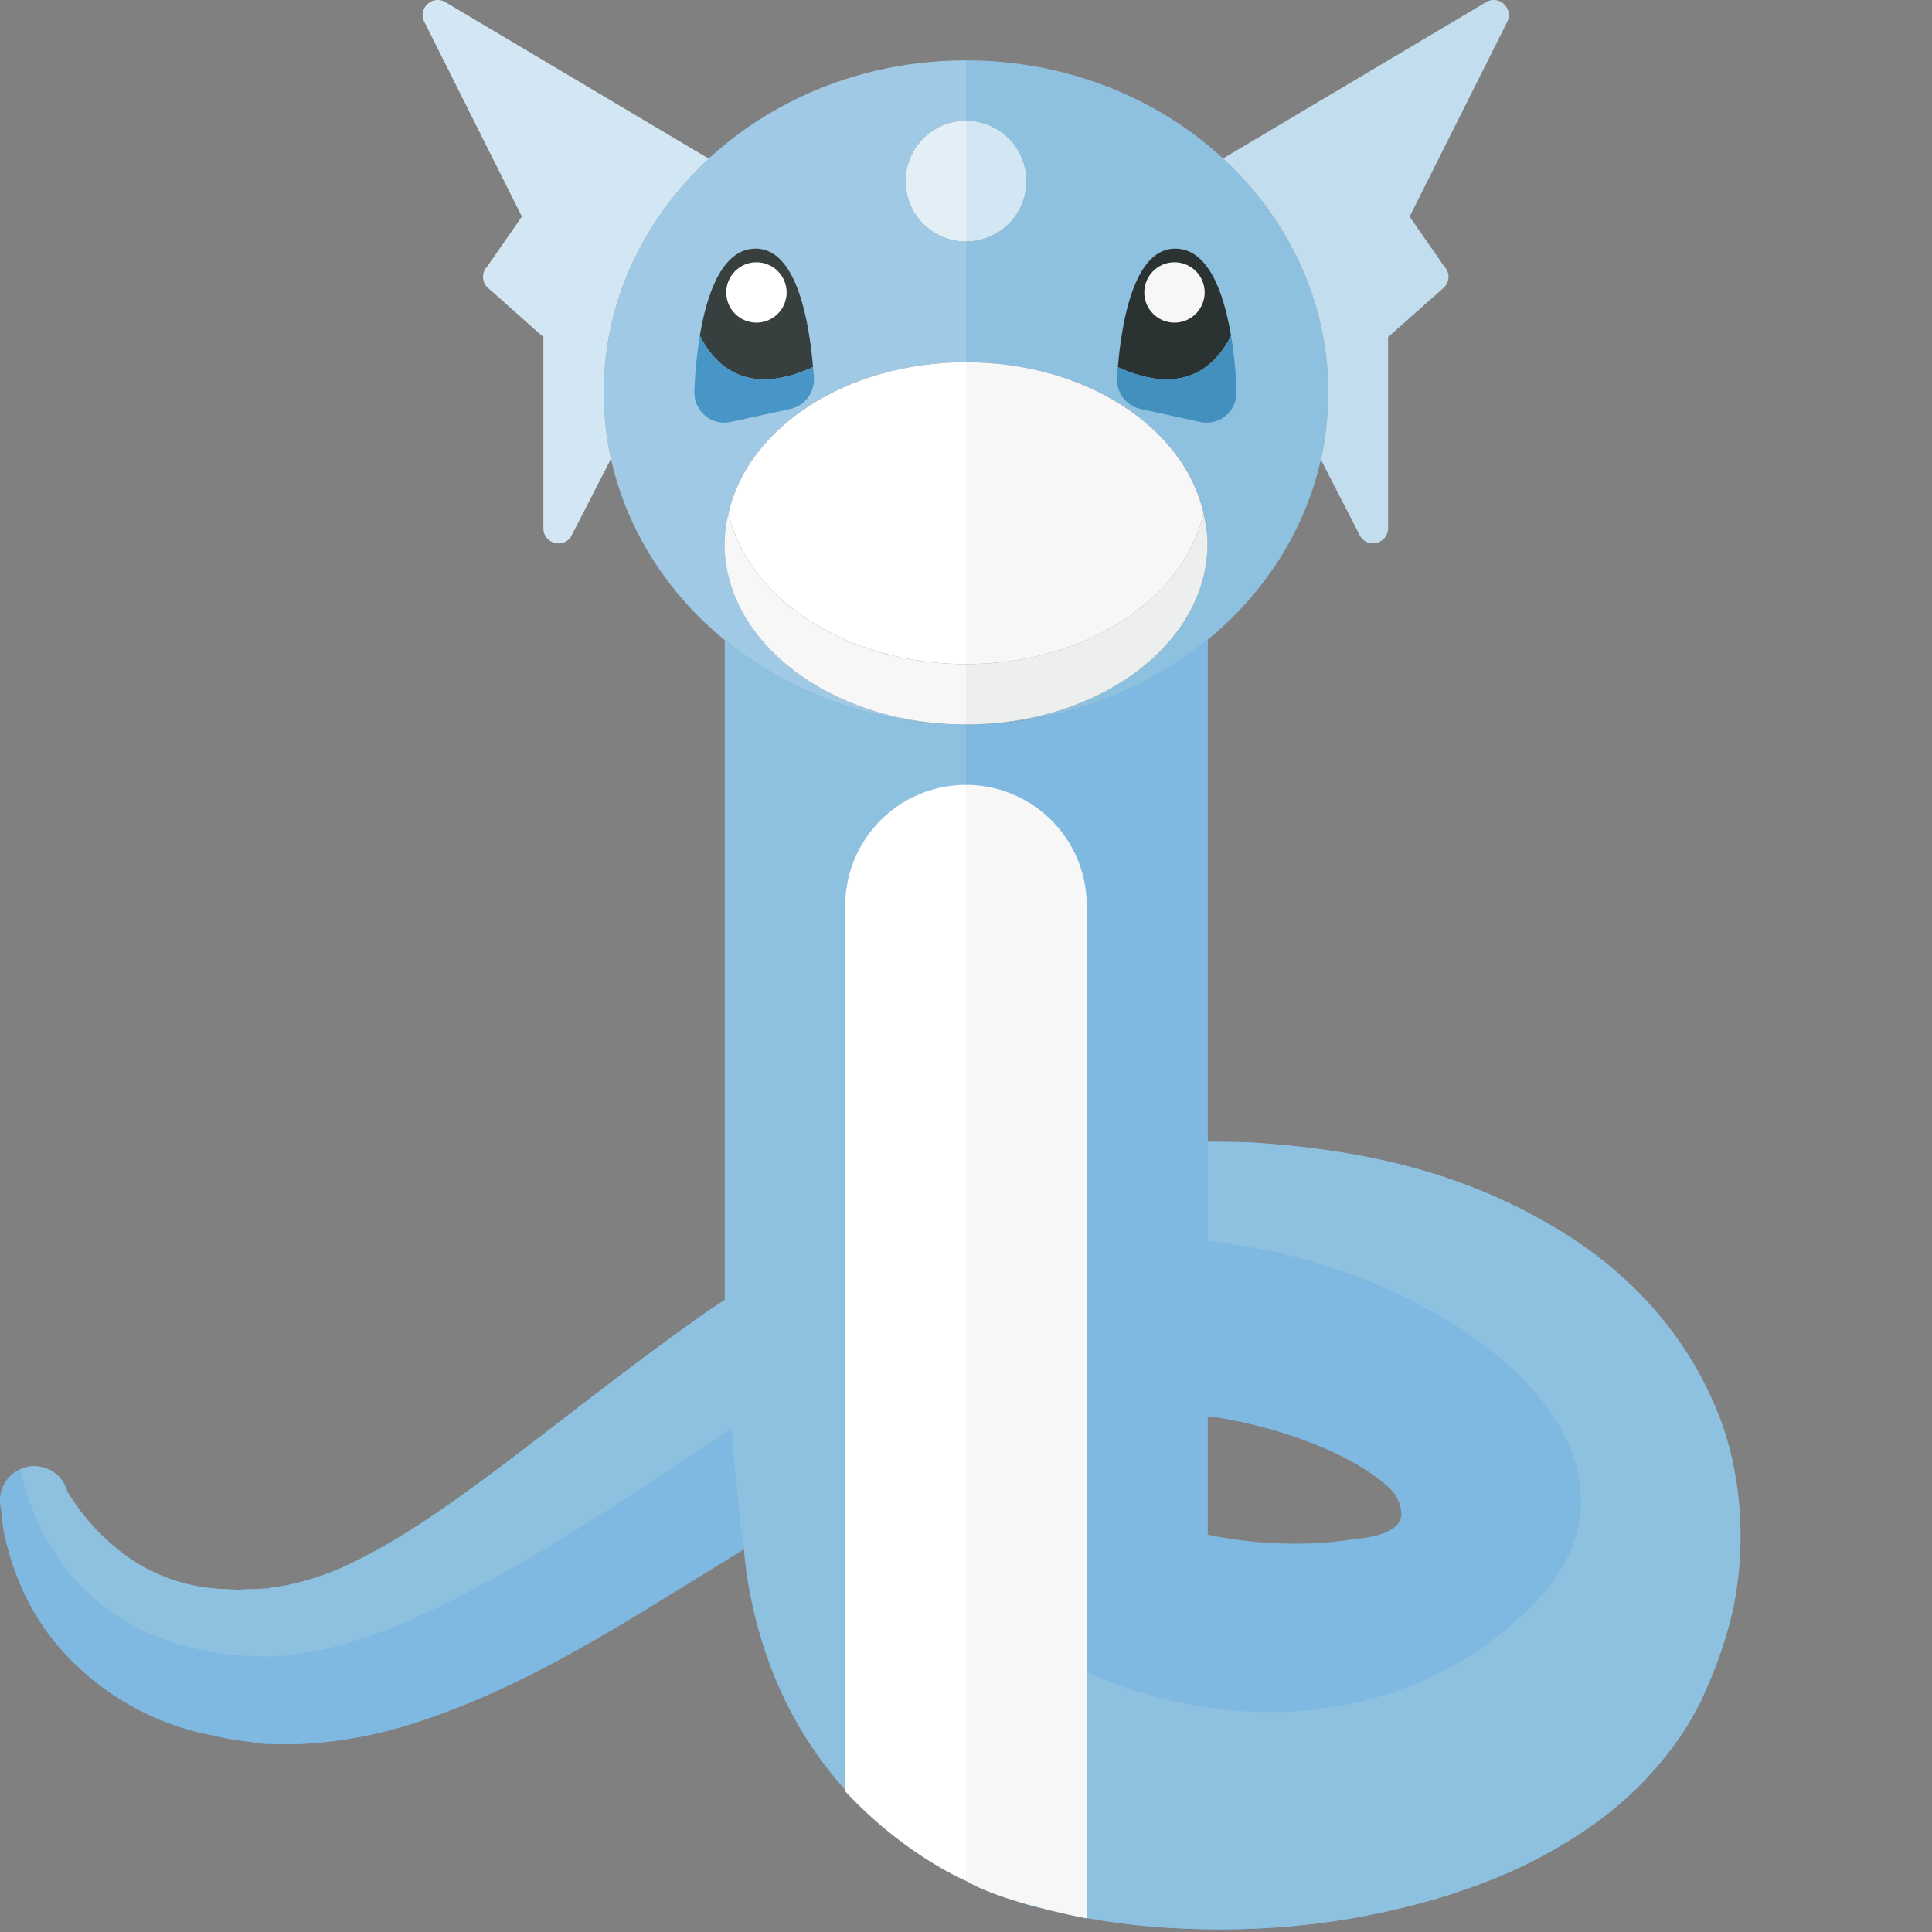 <svg xmlns="http://www.w3.org/2000/svg" width="32" height="32"><rect width="100%" height="100%" fill="#808080" stroke="none"/><path fill="#8EC0E0" d="M22 6.5C22 3.462 19.314 1 16 1v1a1 1 0 010 2v2c1.981 0 3.614 1.082 3.933 2.5.037.163.067.329.067.5 0 1.657-1.791 3-4 3 3.314 0 6-2.462 6-5.5z"/><path fill="#9FC9E4" d="M12 9c0-.171.03-.337.067-.5C12.386 7.082 14.019 6 16 6V4a1 1 0 010-2V1c-3.314 0-6 2.462-6 5.5s2.686 5.5 6 5.5c-2.209 0-4-1.343-4-3z"/><path fill="#7FB8E0" d="M28.354 23.173c-.543-1.217-1.427-2.075-2.295-2.65-1.77-1.15-3.562-1.474-5.243-1.594-.274-.017-.541-.015-.811-.017v-8.325A6.283 6.283 0 0116 12a6.284 6.284 0 01-3.995-1.405V21.53c-.119.081-.245.16-.36.241-2.314 1.638-4.14 3.296-5.747 4.082a4.613 4.613 0 01-1.117.397c-.088.023-.171.026-.255.042l-.079.013c.138.003.032.001.049.002l-.045.003-.175.007-.343.014-.2-.01a2.941 2.941 0 01-1.519-.466c-.802-.534-1.107-1.2-1.094-1.128a.567.567 0 10-1.107.251c.01.024.004.245.105.632.105.38.286.96.784 1.583a4.465 4.465 0 002.453 1.517l.455.096.341.047.174.024.055.008.082.003h.029l.115.001c.152-.002.312.006.466-.007a7.292 7.292 0 001.855-.362c1.952-.638 3.642-1.793 5.397-2.858.068.825.302 1.702.66 2.458a6.478 6.478 0 004.143 3.458l.474.112c.22.052.365.072.552.107.353.057.71.1 1.07.127 1.441.095 2.924.004 4.571-.473.824-.252 1.699-.584 2.65-1.267a5.828 5.828 0 001.399-1.438c.054-.075.105-.165.155-.249l.074-.129.036-.065.07-.134.099-.229a6.72 6.72 0 00.329-.904c.346-1.159.308-2.656-.252-3.863zm-5.249 2.117a.364.364 0 01-.049.036c-.223.14-.492.146-.744.183-.742.109-1.62.06-2.305-.091l-.002-.003v-1.958c.097.016.198.025.293.044 1.141.208 2.206.656 2.732 1.162a.632.632 0 01.179.379.28.28 0 01-.104.248z"/><path fill="#D2E6F3" d="M10 6.5c0-1.51.665-2.878 1.74-3.872L7.38.037c-.215-.129-.464.102-.352.325l1.616 3.225-.57.821a.249.249 0 000 .353L9 5.583V8.75c0 .247.321.344.458.138l.662-1.289A5.112 5.112 0 0110 6.5z"/><path fill="#F7F7F7" d="M12.067 8.5A2.255 2.255 0 0012 9c0 1.657 1.791 3 4 3v-1c-1.981 0-3.614-1.082-3.933-2.5z"/><path fill="#FFF" d="M12.067 8.5C12.386 9.918 14.019 11 16 11V6c-1.981 0-3.614 1.082-3.933 2.5z"/><path fill="#E2EFF7" d="M15 3a1 1 0 001 1V2a1 1 0 00-1 1z"/><path fill="#C1DDEE" d="M24.611.037l-4.354 2.588C21.334 3.619 22 4.988 22 6.5c0 .381-.042.753-.123 1.112l.656 1.276c.137.205.458.108.458-.138V5.583l.927-.821a.249.249 0 000-.353l-.57-.821L24.964.363c.111-.224-.139-.455-.353-.326z"/><path fill="#EDEEEE" d="M20 9c0-.171-.03-.337-.067-.5C19.614 9.918 17.981 11 16 11v1c2.209 0 4-1.343 4-3z"/><path fill="#F7F7F7" d="M19.933 8.5C19.614 7.082 17.981 6 16 6v5c1.981 0 3.614-1.082 3.933-2.5z"/><path fill="#D2E6F3" d="M17 3a1 1 0 00-1-1v2a1 1 0 001-1z"/><path fill="#373F3F" d="M13.466 6.081c-.064-.759-.271-1.963-.949-1.963-.538 0-.803.703-.926 1.445.289.561.84.99 1.875.518z"/><path fill="#4896C8" d="M12.108 6.988l.98-.214a.5.5 0 00.393-.523c-.003-.052-.009-.113-.014-.171-1.036.472-1.587.043-1.875-.518-.053.32-.083.647-.091.928a.497.497 0 00.607.498z"/><circle fill="#FFF" cx="12.529" cy="4.844" r=".5"/><path fill="#2B3332" d="M18.515 6.081c.064-.759.271-1.963.949-1.963.538 0 .803.703.926 1.445-.288.561-.839.99-1.875.518z"/><path fill="#4390BF" d="M19.874 6.988l-.98-.214a.5.5 0 01-.393-.523c.003-.052.009-.113.014-.171 1.036.472 1.587.043 1.875-.518.053.32.083.647.091.928a.497.497 0 01-.607.498z"/><circle fill="#F7F7F7" cx="19.453" cy="4.844" r=".5"/><path fill="#DCF2FD" d="M20 10.591l-.011.01.011-.004z"/><path fill="#8EC0E0" d="M28.354 23.173c-.543-1.217-1.427-2.075-2.295-2.65-1.77-1.15-3.562-1.474-5.243-1.594-.274-.017-.541-.015-.811-.017l-.002 1.644c4.106.437 7.89 3.519 5.372 6.038-3.547 3.547-9.375.968-9.375-1.026V12a6.284 6.284 0 01-3.995-1.405V21.53c-.119.081-.245.16-.36.241-2.314 1.638-4.14 3.296-5.747 4.082a4.613 4.613 0 01-1.117.397c-.088.023-.171.026-.255.042l-.079.013c.138.003.032.001.049.002l-.045.003-.175.007-.343.014-.2-.01a2.941 2.941 0 01-1.519-.466c-.802-.534-1.107-1.2-1.094-1.128a.567.567 0 00-.679-.428c-.039.009-.07.031-.106.047.352 1.531 1.482 3.028 3.976 3.091 1.926.048 4.542-1.576 7.812-3.781.046.702.11 1.4.199 2.003.068.825.302 1.702.66 2.458a6.478 6.478 0 004.143 3.458l.474.112c.22.052.365.072.552.107.353.057.71.1 1.07.127 1.441.095 2.924.004 4.571-.473.824-.252 1.699-.584 2.65-1.267a5.828 5.828 0 001.399-1.438c.054-.075.105-.165.155-.249l.074-.129.036-.065.07-.134.099-.229a6.72 6.72 0 00.329-.904c.348-1.156.31-2.653-.25-3.86z"/><path fill="#FFF" d="M14 15v14.672c1 1.069 2 1.479 2 1.479V13a2 2 0 00-2 2z"/><path fill="#F7F7F7" d="M16 13v18.151c.576.355 2 .624 2 .624V15a2 2 0 00-2-2z"/></svg>